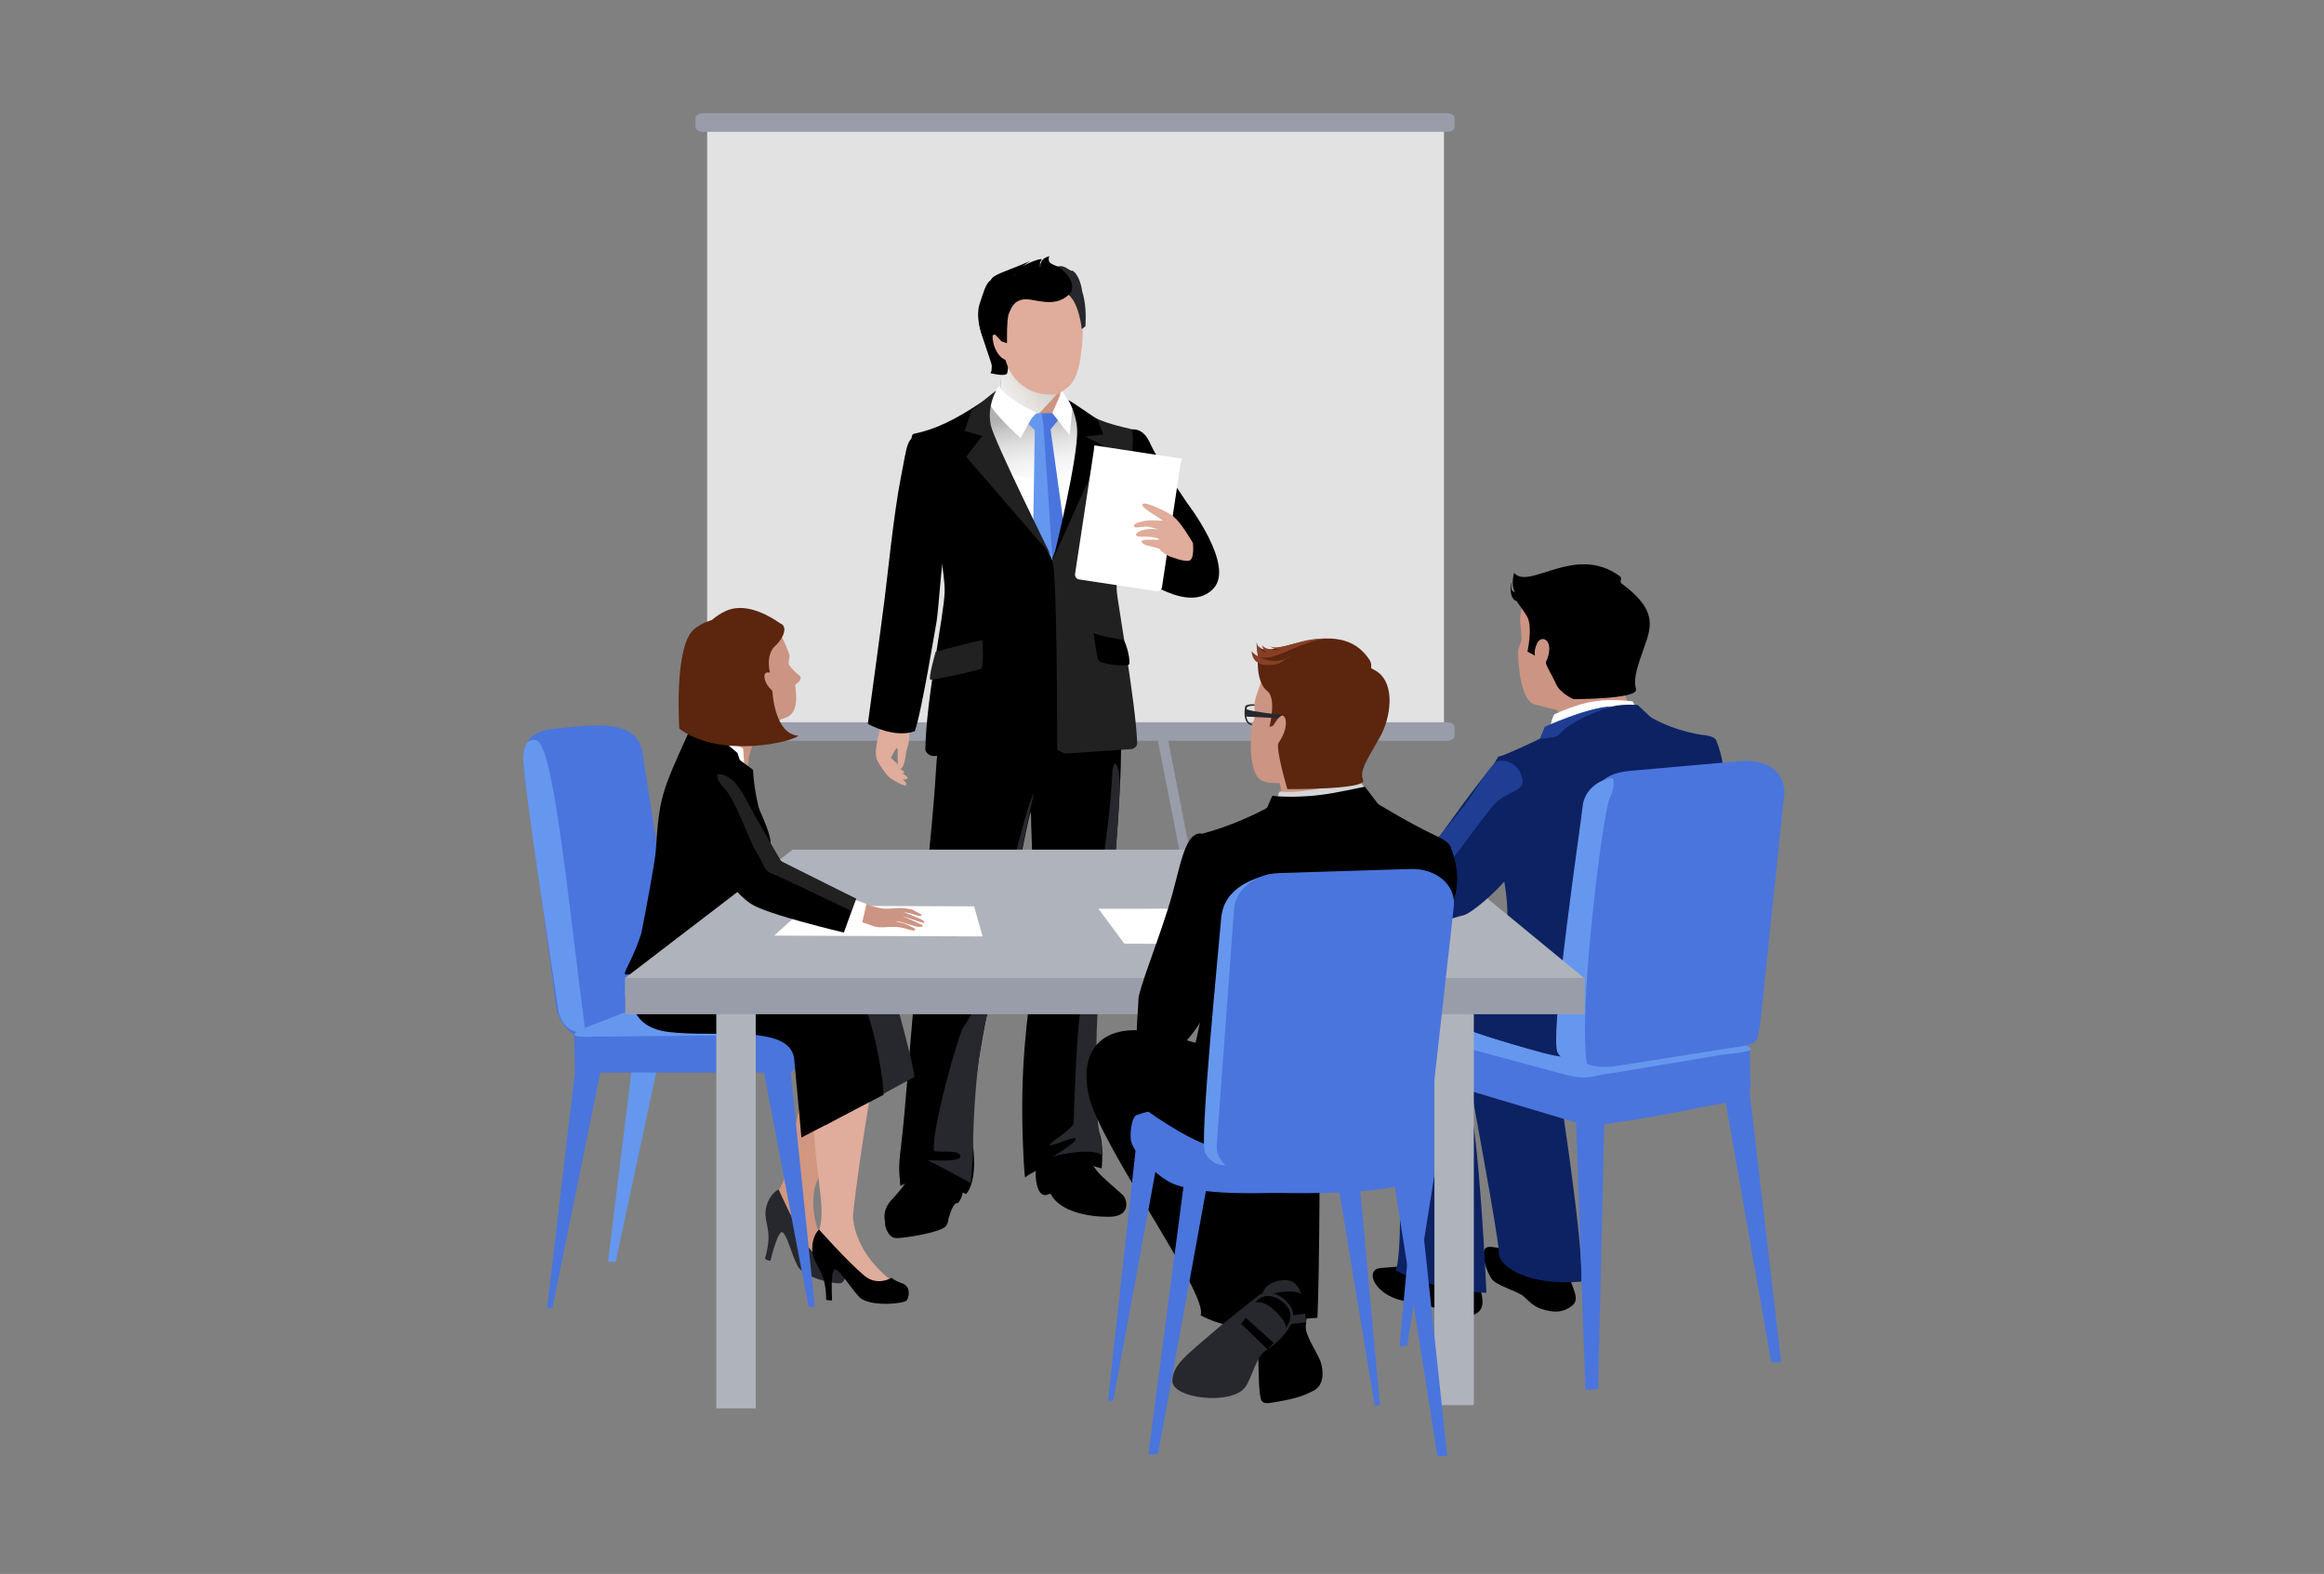 <?xml version="1.0" encoding="utf-8"?>
<!-- Generator: Adobe Illustrator 23.0.2, SVG Export Plug-In . SVG Version: 6.00 Build 0)  -->
<svg version="1.1" id="ec16f1a7-6162-4648-9d10-380c89c40baf"
	 xmlns="http://www.w3.org/2000/svg" xmlns:xlink="http://www.w3.org/1999/xlink" x="0px" y="0px" viewBox="0 0 1144 774.7"
	 style="enable-background:new 0 0 1144 774.7;" xml:space="preserve">
<rect x="0" y="0" width="1144" height="774.7" fill="#808080" stroke="none"/>
<style type="text/css">
	.st0{fill:#999DAA;}
	.st1{fill:#E2E2E2;}
	.st2{fill:#0D2263;}
	.st3{fill:#CC9483;}
	.st4{fill:#4A75DD;}
	.st5{fill:#6597EF;}
	.st6{fill:#FFFFFF;}
	.st7{fill:#1F3E93;}
	.st8{fill:#26282D;}
	.st9{fill:url(#SVGID_1_);}
	.st10{fill:#E0AC9B;}
	.st11{fill:url(#SVGID_2_);}
	.st12{fill:#212121;}
	.st13{fill:#D19780;}
	.st14{fill:#AFB3BC;}
	.st15{fill:#5B250E;}
	.st16{fill:#D4D5D6;}
	.st17{fill:#873F26;}
</style>
<title>Group chat</title>
<g>
	<g>
		<path class="st0" d="M524.4,539.9c0,0.7,1.1,1.3,2.5,1.3l0,0c1.4,0,2.5-0.6,2.5-1.3V342.9c0-0.7-1.1-1.3-2.5-1.3l0,0
			c-1.4,0-2.5,0.6-2.5,1.3V539.9z"/>
		<path class="st0" d="M608.8,562.6c0.1,0.8,1.3,1.1,2.7,0.7l0,0c1.3-0.4,2.3-1.3,2.1-2.1l-41.7-212.7c-0.2-0.8-1.3-1.1-2.7-0.7l0,0
			c-1.3,0.4-2.3,1.3-2.1,2.1L608.8,562.6z"/>
		<path class="st0" d="M449.7,558.1c-0.2,0.7-1.3,1.1-2.7,0.7l0,0c-1.3-0.4-2.3-1.3-2.1-2.1L486.7,344c0.1-0.8,1.3-1.1,2.6-0.7l0,0
			c1.3,0.4,2.3,1.3,2.1,2.1L449.7,558.1z"/>
	</g>
	<g>
		<rect x="348.1" y="62.5" class="st1" width="362.7" height="301.5"/>
		<path class="st0" d="M342.4,62.6c0,1.3,1.7,2.3,3.9,2.3h365.9c2.1,0,3.8-1,3.8-2.3V58c0-1.2-1.7-2.3-3.8-2.3H346.3
			c-2.1,0-3.9,1-3.9,2.3V62.6z"/>
		<path class="st0" d="M342.4,362.3c0,1.2,1.7,2.3,3.9,2.3h365.9c2.1,0,3.8-1,3.8-2.3v-4.5c0-1.3-1.7-2.3-3.8-2.3H346.3
			c-2.1,0-3.9,1-3.9,2.3V362.3z"/>
	</g>
</g>
<g>
	<path d="M772.8,628.8c1,5.3,5.3,10.6,1,13.9c-4.3,3.4-8.7,3.4-13.9,1.9c-5.3-1.4-7.2-4.3-10.1-6.7c-2.9-2.4-13.1-5.1-15.5-8.4
		c-2.4-3.3-6.4-14.2-2.2-15.6c2.5-0.8,8,0.9,22.7,5L772.8,628.8z"/>
	<path class="st2" d="M765.5,522.2c0,0,14.1,88,13,108.6c-27.6,2.4-41.1-8.2-40.7-14.3c0.3-6.1-15.3-88.3-15.8-92.9
		c-0.5-4.6-7.9-34.3,4.5-40.6C767.6,462,765.5,522.2,765.5,522.2z"/>
	<g>
		<path d="M724.4,622.2c2.5,7.8,7.1,16.9,4.7,21.8c-2.4,5-11.1,4.5-17.9,1.2c-4.1-1.9-19.4-4.4-23.9-5.9
			c-11.7-4.1-15.1-14.6-7.6-15.2c8.3-0.7,19.9-1.1,23.7-4.2C707.1,616.7,724.4,622.2,724.4,622.2z"/>
		<path class="st2" d="M729.2,497.7c-49.4-17.1-53.7,3-45,34.9c4.4,16.2,7.1,82.6,2.8,92.7c20.2,10.6,44.7,11,44.7,11
			s-3.5-79.5-9.1-96.4C719.9,532,729.2,497.7,729.2,497.7z"/>
	</g>
	<path class="st3" d="M794.1,312.7c-0.5,5.6,3.4,24.7,7,32.4c3.6,7.7,15.5,16.7,15.5,16.7L773,379.3c0,0-2.1-31.4-11.7-35.6
		C755.4,341.2,794.1,312.7,794.1,312.7z"/>
	<path class="st3" d="M748.3,303.9c-0.2,2.6,0.7,7.8,0.7,10.5c-0.1,2.2-1.7,4.3-1.7,6.5c0.2,14.5,3.5,25.3,8.7,26
		c3.1,0.4,11.6,4,16.9,2.2c9.2-3.1,18-14.3,21.5-24c5.5-15.4-0.3-32.7-16.1-35.8C761,285.9,749.9,287.6,748.3,303.9z"/>
	<g>
		<polygon class="st4" points="871.9,670.5 876.8,670.5 861.4,538.7 859.1,522.2 775.3,536 780.4,684.1 786.7,683.6 789.7,552.4 
			849.5,542.8 		"/>
		<g>
			<path class="st4" d="M700.8,509.2l51.7-3.6l108.8,9.6l0.3,16.5c0.8,1.8,0,8.8-6.6,9.7c0,0-67.8,14.6-75.9,12.1l-82.5-24.7
				L700.8,509.2z"/>
			<path class="st5" d="M771.5,529.2c11.6,2.6,11.6,0.1,21.5-0.9l55-9.2c20.8-2.2,14.8-3,4.9-7l-8.2-1.8c-8.2-3.2-48.9-8.7-59.8-7.6
				l-79,2.3c-11.6,1.2-5.5,5.2-3.9,5.5L771.5,529.2z"/>
		</g>
		<polygon class="st4" points="701.8,524.1 688.9,662.7 692.7,662.3 713.3,533.3 		"/>
	</g>
	<path class="st6" d="M803.6,345.2c-19.1-2.2-27.7,1.9-38.4,6.3c-2.1,2.7-2.8,11.9-2.8,11.9s40.6-12.6,41.8-14.3
		C805.4,347.4,803.6,345.2,803.6,345.2z"/>
	<path d="M744,287.8c-0.3,3.1,0.9,3.5,1.8,3.6c-2.3-3.1-0.5-9.4-0.5-9.4c7.6,8.6,29.9-14.3,51.8,1.4c2.2,1.6-0.5,2.5,1.3,3.9
		c15,11.3,15.5,18.5,11.7,29.2c-4.2,12-6.1,16.7-4.8,22.8c1.1,4.9-30.8,4.8-30.8,4.8s-6.7-2.9-8.7-7.8c-1.4-3.3-5.2-9.3-4.8-10.4
		c4.8-10.8-2.2-14-4.4-9.2c-1.7,3.7-1,6-1,6l-3.7-2c0,0,2.6-11.7,0-16.9c-0.6-1.2-2.9-4.6-5.4-8C741.8,294.5,744.4,283.6,744,287.8z
		"/>
	<path class="st2" d="M769,520c-6.5,0.3-45.2-12.7-45.2-12.7l-16.5-4.4c0,0,12.6-17.7,19.5-20.3c6.9-2.6,32.9,14.3,32.9,14.3
		L769,520z"/>
	<path class="st2" d="M728.2,388.6c2.5-4.5,9.5-16.5,9.5-16.5s-2.9,2.7,24.1-10.3c9.1-4.4,17.1-7.9,17.1-7.9l26-6.1
		c11.3,9.1,24.9,12.7,32.9,13.9c0,0,6,0.3,7,2.7c13.6,32.7-14.7,58.4-13.3,71.3c6,52.6-10,71.1-11.8,77.8
		c-0.9,3.3-17.1,6.5-36.1,6.8c-10.3,3.2-59.8-11.9-63.3-14.7c-1.7-4.4,13.9-3.9,21.2-47.3c0.9-5.2,0.9-16-1.7-27.7
		C736.8,397.7,716,406.8,728.2,388.6z"/>
	<g>
		<path class="st4" d="M773.6,513.6c-0.1,7.6,7.1,12.4,20,11.4l58.4-9.2c14.8-1.9,12.7-3.3,14.4-11.1l11.5-110.1
			c2.6-11.9-5.1-21.5-22.2-19.9l-53.1,4.7c-16.8,1.5-18.7,10.3-18.9,21.9L773.6,513.6z"/>
		<path class="st5" d="M794,383.1c-5.2-0.3-14.1,5-14.9,13.6c-0.9,8.7-16.7,114.6-12.3,121.5c4.3,6.9,14.8,8,14.3,5
			c-4.3-28.2,8.2-124.8,11.3-130.4C795.3,387.2,794,383.1,794,383.1z"/>
	</g>
	<g>
		<path class="st2" d="M806.2,347l7.6,7.2c0,0-9.9-0.7-16.8,1.1c-14.8,3.8-40.2,11.7-40.2,11.7l3.7-9.1c0,0,15.6-6.4,32.7-10.1
			C799.2,346.3,806.2,347,806.2,347z"/>
		<path class="st7" d="M758,363.6l2.5-5.9c0,0,20.1-9.3,32.7-10.1c-25.5,9.2-24.1,13.6-26.7,14.7C763.8,363.3,758,363.6,758,363.6z"
			/>
	</g>
</g>
<g>
	<path d="M553.9,212c3.9-1.3,8.9-1.5,12.3,6.3c3.5,7.8,13,21.5,18.2,29.3c0,0,23.7,30.7,12.9,42.1c-11.7,12.4-34.2-4.3-42.9-10
		c-8.4-5.5-3.9-17.4-6.5-23C541,242.1,553.9,212,553.9,212z"/>
	<g>
		<path d="M509.8,578.8c-0.3-4.9,2.5-7.9,0.4-32.9c-0.3-3,22.4-4,22.4-4c-1,12.3-4.2,20,7.6,34.7c2.6,3.2,10.1,9.2,12.7,11.8
			c1.9,1.9,4.1,10.5-7.1,10.5c-14.1,0-24.8-4.2-28.4-10.9c-0.3-0.6-1.2-0.3-1.2-0.3S510.7,591.4,509.8,578.8z"/>
		<path d="M475.9,559.8l-21.3-2.9c0,0-0.3,2-1.9,9.4c-3.1,13.6-11,21.1-14.3,24.8c-2.9,3.3-3.5,7.1-2.7,10.3l0,1.6
			c0,0,1.2,6.4,5.6,6.4c4.3,0,22.2-2.9,24.4-6c0.9-1.3,1.2-2.7,1.2-3.9c0.1-0.2,0.2-0.3,0.3-0.5c0,0,1.9-7.5,4.3-6.8
			c0,0,4.2-4.2,1.8-11.1C470.6,574.4,475.9,559.8,475.9,559.8z"/>
		<path d="M547.6,326.3c0.1,2.2,4.1,10.7,4.1,12.8c0.7,23,0,32,0,38c0,6.6-4.2,82.2-9.2,98.8c-5,16.5-5.3,75.1-2.1,80.1
			c3.3,5,1.9,19.1,1.9,19.1s-21.3-7.5-37.7,4.4c0,0-0.6-3.1-1.1-17.6c-1.3-36,1.8-59.2,5.5-86.2c1.3-9.8-1.5-65.5-1.5-75.4
			c0-7.4-13.8,69.8-20.4,92.9c0,0-10.9,49-8.2,70.3c2.5,19.2-3.4,24.2-3.4,24.2s-20.7-10.6-32.3-4c-0.4-6.6-1.2-7.4,0.3-19.3
			c1.9-14.9,4.4-49.6,6.3-70.5c2.2-24.7,9.2-84.5,10.9-114.2c1.6-29.8,10.6-44.1,14.1-50C478.3,323.7,547.6,326.3,547.6,326.3z"/>
		<path class="st8" d="M547.6,378.8c-1.2,33.9-11.4,85.8-15.1,100.7c-3.7,14.9,1.2,9.3-0.6,18c-1.9,8.7-3.4,52.1-3.4,55.2
			c0,3.1-15.4,11.6-11,11c3.1-0.5,12.1-4.9,12.1-3.1c0,1.9-11.2,8.6-11.2,8.6s17.6-4.8,24.1-0.7c1.2,0.8-1.2-8.7-2-15.4
			c-0.8-6.6-1.8-51.4,1.1-68c3.1-17.6,11.1-93.3,9.3-103.9C549.1,370.8,547.6,378.8,547.6,378.8z"/>
		<path class="st8" d="M509,390.2c-6.8,13.6-20.8,83.2-23.9,93.1c-3.1,9.9-8.3,18.8-10.7,21.9c-2.5,3.1-16.4,52.7-14.6,61.4
			c6.2,0.6,12.4-0.6,13,2.5c0.6,3.1-16.1,1.9-16.1,1.9l21.1,11.2c0,0,1.2-10.6,1.2-18.6c0-8.1,1.3-46.1,7.5-66
			c6.2-19.8,9.2-35.9,11.7-53.3C500.7,427,509,390.2,509,390.2z"/>
	</g>
	<g>
		<path class="st3" d="M523.2,185.3c-1.8,6.2-1.9,12.3,0.2,17.8c2.1,5.5-6.8,14.8-10.1,14.5c-3.3-0.2-22.4-17.8-22.4-17.8
			s3.3-18.9,2.6-26.8C493.2,168.1,523.2,185.3,523.2,185.3z"/>
		<g>
			
				<linearGradient id="SVGID_1_" gradientUnits="userSpaceOnUse" x1="785.865" y1="200.563" x2="852.695" y2="154.441" gradientTransform="matrix(1 0 0 1 -300.082 0)">
				<stop  offset="0" style="stop-color:#FFFFFF"/>
				<stop  offset="0.516" style="stop-color:#C6C0B9"/>
			</linearGradient>
			<path class="st9" d="M506.9,177.3L506.9,177.3L506.9,177.3h0.2v0l10.9,1.5c-0.1,0.9,3.8,9.4,4,13c-3.1,3.9-19.4,22.5-24.7,22
				c-4.5-0.4-4.4-6.9-6.9-10.1c1-4.4,4.1-19.5,1.3-29.7L506.9,177.3z"/>
		</g>
	</g>
	<path class="st6" d="M525.9,197.7c-1.5,1.9-11.7,10.5-16.3,10c-4.1-2-16.3-10.4-17.8-13.6c-1.2,1.3-12.4,11.3-12.4,11.3l-2.6,112.1
		h38.1l0,0.3l26.3-0.3l0.6-101.8L525.9,197.7z"/>
	<g>
		<path d="M482.1,159.5c0.4,4.4,6.2,19.5,6.1,20.4c0,0.9,0,3.9-0.9,3.7c-0.9-0.2,7,1.9,8.3,0.4c1.3-1.5,1.2-21.3,0.3-22.4
			C495.2,160.4,482.1,159.5,482.1,159.5z"/>
		<g>
			<path class="st10" d="M493.6,161.7c-1.6-11.9-5.7-23.1,12.6-25.8c2.9-0.4,5.5-0.6,7.7-0.5c1.7-0.5,3.5-0.9,5.7-1.2
				c4.3,0.1,5.9,3.7,9,8.8c4.6,8,4.9,20.3,3.9,28.5c-0.1,0.5-0.2,1.1-0.3,1.6c-0.3,4.2-1.1,8.1-2.5,11.5c-1,2.7-2.5,5-4.6,6.4
				c-1.7,1.4-3.9,3.1-6.3,3.2c-13.1,0.6-20.9-7.1-23.9-17.1c-2.6-0.8-5.1-4.6-5.9-8.2C487.9,164.2,489,159.9,493.6,161.7z"/>
			<g>
				<path class="st8" d="M512.7,135.6l-0.6-1c0,0-5.1-2.2-4.2-2.3c0.5-0.1,2.1-1.8,3.5,0.5l-2.7-3.8l11.5,2.2c0,0,2.4-0.7,4.4,0.5
					c2,1.1,3.5,2.1,3.5,2.1s-0.1,1.8-0.7-0.7c2.6,0.5,4.8,6,5.3,10.2c0.4,1.2,0.7,2.6,1,4.1c1.2,6.2,0.6,13.2,0.6,13.2l-1.8,1.4
					c0,0-1.3-14-7.5-17.6c-6.2-3.6-16.6,0-16.6,0L512.7,135.6z"/>
				<path d="M482.5,148.7c1.4-3.9,2.6-9.2,5.2-10.8c1.1-3.1,10-5,19.4-9.5c0,0-7.6,4.9-7.5,7.2c0,0,0.1,0,0.1,0
					c-0.5-4.3,13.6-9.1,13-7.9c-3.3,6.7,0.1,1.6,1.4,4.2c0.3-0.1-1.9-1.2-1.6-1.2c-0.7-2.7,1.9-3.9,4-4.7c-1.5,5,3.5,3.5,6.7,7.2
					c3.9,3,6.4,8.7,3,11.8c-7.8,7.2-17.2,1.5-22.6,2.4c-5,0.8-6.1,5-7,7c-1.1,2.6-0.9,14.5-0.9,14.5l-2.6-0.8l-3.3-3.5l-5.7,2.2
					C484.1,166.8,479.5,156.6,482.5,148.7z"/>
			</g>
		</g>
	</g>
	
		<linearGradient id="SVGID_2_" gradientUnits="userSpaceOnUse" x1="814.573" y1="246.786" x2="806.961" y2="199.958" gradientTransform="matrix(1 0 0 1 -300.082 0)">
		<stop  offset="0" style="stop-color:#FFFFFF"/>
		<stop  offset="0.239" style="stop-color:#FCFCFC"/>
		<stop  offset="0.433" style="stop-color:#F2F2F2"/>
		<stop  offset="0.611" style="stop-color:#E1E1E1"/>
		<stop  offset="0.778" style="stop-color:#C9C9C9"/>
		<stop  offset="0.912" style="stop-color:#B0B0B0"/>
	</linearGradient>
	<path class="st11" d="M533.4,203.9l-1.1,29.9c0,0-41.6,8-47.2-11.1c-5.6-19.1,4.3-27.3,4.3-27.3s12.2,8.2,15.1,9.2
		c3,1,13,3,21.9-4.7C528.9,197.9,533.4,203.9,533.4,203.9z"/>
	<g>
		<g>
			<g>
				<polygon class="st5" points="509.8,212.2 514.7,212.1 513,203.4 506.4,203.5 504.2,206.6 				"/>
				<polygon class="st5" points="509.4,210.9 508,294.6 520.1,302.3 514.4,210.7 				"/>
				<polygon class="st4" points="516.8,211.8 514,211.9 512.8,203.4 519.5,203.3 521.6,205.9 				"/>
				<polygon class="st4" points="517,210.3 528.6,293.9 519.9,302 513.7,210.3 				"/>
			</g>
		</g>
	</g>
	<polygon class="st6" points="518,203.3 526.5,214.2 528,200.5 522.8,192.4 	"/>
	<path class="st6" d="M492.1,189.9c0.3,3.1,9.2,9.1,18.3,13.4c0,0-1.9,1.3-3.3,3.8c-2.2,3.9-4.7,8.5-4.7,8.5s-14.8-13.3-15-17.1
		C487.3,194.7,492.1,189.9,492.1,189.9z"/>
	<g>
		<path class="st12" d="M524.1,370.9l-3.7-1.8l-2.4-94.8c0,0,12.7-22.3,13.6-62.2l-3.4-13.2c7.3,4.4,8.9,7.9,28.3,12.2
			c2,0.4,0.7,12.3,0.7,12.3s-3.6,28.8-4.9,32.6c-1.3,3.9-2.8,25.3-2.6,34.4c0.2,5.2,9.4,55.2,10.1,75.5c0,0.7-0.5,2.2-2.7,2.8
			L524.1,370.9z"/>
		<path d="M525.9,196.9c1.1,0.4,14.3,9.5,14.3,9.5l2.9,7.4l-8.7,1.1l9,4.6l-24.8,55.1c0,0,12.5-50.2,11.6-63.6
			C529.8,203.5,525.9,196.9,525.9,196.9z"/>
		<path d="M538.4,311.5c2.6,1.6,13.2,3.2,14.5,3.5c1.3,0.3,4.1,11.2,2.7,12.2c-1.3,1-13.3-0.2-14.6-1.9
			C539.7,323.7,538.4,311.5,538.4,311.5z"/>
	</g>
	<g>
		<g>
			<path d="M520.4,369.2c0,0-1.3,2.9-3.9,2.7c-13.1-0.9-55.8,0.3-57.3,0.2c-2.2-0.2-3.7-2.2-3.7-3.1c0.4-25.6,9.2-66.2,9.5-77.6
				c0.3-9.1-4.1-29.3-5.4-33.2c-1.3-3.9-6.2-10.5-6.2-10.5s-4-2.1-2.2-10.8c0.8-3.8-5-22.7-1.3-23.4c10.5-2.1,20.4-6.9,34.1-16.1
				c0,0-1.3,17.8,9.9,38.2c3.4,6.3,22,34.1,24.2,40.6C520.5,282.9,520.4,369.2,520.4,369.2z"/>
		</g>
		<path class="st12" d="M490.3,192.4c0.1-0.5-12,9.6-12,9.6l-3.5,10.1l8.7,2.5l-7.9,10.2l41.5,48.1c0,0-28-56.4-29.4-63.7
			C485.8,200,490.3,192.4,490.3,192.4z"/>
		<path class="st12" d="M460.6,320.8c2.8-0.7,22.5-6.1,22.9-5.6c0.3,0.5,0.8,12.7-0.5,13.8c-1.3,1.1-23.4,5.6-24.9,5.6
			C456.6,334.6,460.6,320.8,460.6,320.8z"/>
	</g>
	<g>
		<g>
			<g>
				<path class="st10" d="M433.8,356.2c-2.8,11.3-3.7,15.6-1.2,19.5c1.4,2.2,4,6.1,5.3,7c1.3,0.9,7.3,4.9,8.2,3.6
					c0.9-1.3-6-6.2-6-6.2s-2.4-3.2-2.4-4.5c0-1.3,4.2-9.8,4.2-6.7c0,3.1-0.2,9.6,0.9,9.6c2.4,0,2.9-5.8,3.3-8.5
					c0.5-2.7,3.1-6.7,0-14.7l-0.4-4.5l-8.9-3.1L433.8,356.2z"/>
			</g>
			<path class="st10" d="M443.4,383.6c1.6,0.3,4.2,0,3.1-1.3c-1.1-1.3-5.7-3.1-6.2-3.7c-0.5-0.6-3.7-5-3.7-5s1.1,7.3,2.6,8.3
				C440.6,382.8,443.4,383.6,443.4,383.6z"/>
			<path class="st10" d="M437.2,371.7c2.8,2.9,5.8,5.1,5.7,5.8c-0.1,0.8-1.8,0-1.8,0s4.7,2.1,4,2.9c-0.6,0.8-4.8-0.1-6-1.5
				C435.7,375.3,437.2,371.7,437.2,371.7z"/>
		</g>
		<path d="M454.4,213.5c-8.5,1.3-7.6,4.9-11,21.8c-3.4,16.9-6.8,50.9-8,59.9c-1.1,9-8.2,61.1-8.2,61.1s12.9,7.3,23.1,3.6
			c3.2-8.4,10.3-51.8,10.8-54.4c1-6,2.7-35.5,5-42.2C468.3,256.6,456,213.3,454.4,213.5z"/>
	</g>
	<g>
		<g>
			<path class="st6" d="M572,289c-0.2,1.3-1.4,2.1-2.7,2l-38.1-5.8c-1.3-0.2-2.2-1.4-2-2.7l9.3-61.2c0.2-1.3-0.3-2.2,0.9-2l41.8,6.4
				c1.3,0.2,0.2,0.9,0,2.2L572,289z"/>
		</g>
		<path class="st10" d="M558.2,258.6c0.2-1.1,2.9-1.8,5.8-2.3c2.7-0.5,7.1,0.1,8.5-0.1l-4.5-2.9c-2.7-1.7-5.7-3.8-5.7-4.7
			c0.1-2.1,6,0.7,8.9,2c1.4,0.6,3.6,1.6,6,3.3c0.2,0.1,0.5,0.4,0.8,0.7c3.4,2.6,9.2,12.6,9.2,12.6s1,8.1-1.9,8.8
			c-1.6,0.3-4.8-0.4-7.6-1.5c-2.3-0.5-5.9-2.6-6.9-4.4c-3.7-1.3-8.6-1.4-8.9-3.8c-0.1-0.8,5.6-0.8,8.8-0.6c-0.1-0.2-0.2-0.3-0.3-0.5
			c-5.3-2.1-10.8,0-11.2-2c-0.1-0.8,1.9-2.3,5.9-2.8c3.2-0.2,5.1,0.3,5,0.1c-1.4-0.3-4.6-1.4-6-1.3
			C560.9,259.3,558,260.3,558.2,258.6z"/>
	</g>
</g>
<g>
	<g>
		<path class="st13" d="M426.4,479.2c-1.9,10.5,10.6,34.9,6.3,38.3c-4.3,3.4-31,63.2-31.8,67.7c-2.7,14.8,4.5,29.7,12.7,39.1
			c-7.7,1.9-15.3-1.6-24.2-15.7c-3.6-5.7-9-10.4-9.1-14.6c-0.1-9.6,2.4-3.2,6.6-16.1c4.2-12.9,6.5-53.7,22.1-70.8
			c9.6-10.5,12.6-28.8,15.4-32.6C427.2,470.6,426.4,479.2,426.4,479.2z"/>
	</g>
	<path class="st8" d="M383.3,585.5c-3.2,1.3-6.6,6.5-6.5,12.1c0.1,5.6,3.5,9.5-0.3,22c2.6,1.4,2.8,0.8,2.8,0.8s3.7-15.6,6-13.8
		c2.3,1.8,4,9.8,7.2,16.3c3.2,6.4,20.5,9.7,21.9,8.5c1.5-1.2,4-5.8,0.3-8.6c-3.7-2.7-4.2-4.3-4.2-4.3s-7.9,2.2-12.6-4.8
		C392,604.9,383.3,585.5,383.3,585.5z"/>
</g>
<g>
	<g>
		<polygon class="st5" points="415.2,620.4 419,620.4 408.2,495.2 400.2,495.7 311.6,496.8 311.6,519.5 311.8,519.5 299.3,621 
			303.1,621 324.8,519.5 395,519.5 		"/>
		<path class="st4" d="M316.1,369.2c-3.6-15.5-24.4-12.4-42.6-10.6c-13.1,1.3-16.3,6.6-15.6,19.8l15.6,114.2
			c0.6,13.1,11.3,21.8,23.8,19.3c12.4-2.5,38-10.9,37.1-24L316.1,369.2z"/>
		<polygon class="st4" points="398,643.2 401.1,643.2 389.2,527.9 409,510 351,509.6 282.7,508.9 283,527.9 269.3,643.9 
			271.9,643.9 295.5,527.9 376.1,527.9 		"/>
		<path class="st5" d="M286.6,510.3c-4.7,0-5-1.6-0.8-3.6l34.3-13.2c4.2-2,11.5-3.5,16.2-3.5l69.2,0.3c4.7,0.1,8.7,2.7,5,5.6
			l-14.2,8.3c-3.7,2.9-10.5,5.2-15.1,5.2L286.6,510.3z"/>
	</g>
</g>
<g>
	<g>
		<path class="st10" d="M428.7,482.5c1.3,10.6,7.7,29.8,4.6,34.3c-3.1,4.5-13.9,78.5-13.4,83c1.7,15,12.9,27.1,23.5,33.7
			c-6.8,4.1-15.1,2.9-27.7-8c-5.1-4.4-11.7-7.4-12.9-11.4c-2.8-9.1,1.4-3.8,1.6-17.4c0.3-13.6-9.4-53.3,0.5-74.2
			c6.1-12.8,3.6-31.2,5.2-35.7C411.8,482.4,428.7,482.5,428.7,482.5z"/>
	</g>
	<path d="M403.2,605.2c-2.6,2.2-4.4,8.2-2.7,13.5c1.7,5.3,6.1,8.1,6.2,21.1c2.8,0.6,2.9,0,2.9,0s-1-16,1.7-15
		c2.7,1,6.7,8.2,11.6,13.5c4.9,5.2,22.4,3.4,23.5,1.7c1.1-1.6,2.1-6.7-2.2-8.3c-4.3-1.5-5.3-2.8-5.3-2.8s-6.9,4.4-13.4-1
		C417.3,621.1,403.2,605.2,403.2,605.2z"/>
</g>
<path class="st8" d="M358.8,452.4c0,8.2,11,8.8,24.7,10.3c8.5,1,29,0,42.3,5.9c7.5,3.4,10.1,4.6,18,34.3c6.7,25.1,6.3,27.2,6.3,27.2
	l-43.9,23.8c0,0,11.9-52-21.3-52.7c-13.9-0.3-65.7-3.6-64.6-18.8c1.2-15.2-2-34.7-2-34.7L358.8,452.4z"/>
<g>
	<g>
		<g>
			<g>
				<path d="M328.8,507.9c23.8,3,59.5-4,62.1,12.9c1,10.3,3.6,39.1,3.6,39.1l40.5-21.1c-1.1-18.6-9.2-51.4-15.9-54.9
					c-19.4-10.3-78.9-2.8-81-11.6c-2.4-10.2,0.1-13.4,0.1-13.4l-16-9.3C312.3,469.9,299,504.1,328.8,507.9z"/>
			</g>
		</g>
	</g>
</g>
<path class="st3" d="M384.2,354.3c-11.6,5.4-18.2,13.4-15.5,33.6c0.8,6-5.9-12.7-13.9-18.8c-7-5.4-7.7-6.7-12.6-8.9
	c4.2-3.3,17.8-15.6,17.5-28.3C359.3,319.1,384.2,354.3,384.2,354.3z"/>
<polygon class="st6" points="339.5,362.3 343.2,353.9 365.8,368.4 366.9,383.9 "/>
<path d="M315.7,459.3c1.7-8.2,6.8-35.6,7.1-40.4c1.8-26.5,2.6-28.5,16.2-58.4c1.3,0.7,2.5,1.2,3.8,1.6
	c23.9,11.8,28.3,30.4,28.3,30.4c2.9,6.2,7.4,16.1,8.1,20.8c0.9,6.5-2.2,17.3-4.7,20c-2.6,2.8-4.8,13.5-5.5,17.6
	c-0.7,4.2-1.7,24-1.7,24l-59.3,4.8C306.2,478.8,311,474,315.7,459.3z"/>
<path class="st3" d="M383,310.4c-7.2-9.7-18-12.9-28.6-7.6c-13.4,6.7-21.2,16.9-12.8,33.7c8.4,16.9,31.5,22.3,45.3,16.7
	c4.6-1.8,5.9-6.9,4.5-16.1c1.8-1.3,3.3-2.8,2.5-4.2c-2.6-2.2-4.1-3.8-5.4-5.4c-0.9-2.2,0.7-3.5-0.1-5.8
	C387.5,319,384.9,313,383,310.4z"/>
<g>
	<path d="M355,367.3l15.7,11.6c0,0,0.2,10.4,4.2,23.9C375.9,405.8,355,367.3,355,367.3z"/>
</g>
<g>
	<rect x="706.1" y="490" class="st14" width="19.4" height="201.6"/>
	<rect x="352.6" y="491.6" class="st14" width="19.4" height="201.6"/>
	<polygon class="st14" points="307.8,481.3 307.8,490.4 779.7,490.4 779.7,481.3 703,418.2 390.2,418.2 	"/>
	<rect x="307.8" y="481.3" class="st0" width="472.3" height="17.9"/>
</g>
<path d="M338.4,362.8l1-5.6c0,0,8.4,1.9,13.8,5.6c5.3,3.7,9.8,7.8,9.8,7.8l3.9,11.6c0,0-13.1-12.6-18.6-14.7
	C342.7,365.5,338.4,362.8,338.4,362.8z"/>
<path class="st15" d="M384,306.8c3.7,1.2,2.3,6.8-2.5,11.2c-4.8,4.4-2.5,13.1-2.5,13.1s-3.6-1.2-2.5,3.3c0.7,3,3.7,5.6,3.7,5.6
	s0.9,21.4,12.8,22.1c-2.7,3-38.1,11.6-58.6-3.4c0,0-2.4-35.8,5.5-47c3.2-4.6,10.6-6.5,10.6-6.5s5.1-5,11.4-5.8
	C372.3,297.9,384,306.8,384,306.8z"/>
<path class="st5" d="M263.9,364.3c8.6,1.7,15.7,78.6,24,141.6c0.5,4-11.4,2.9-13.1-9c-1.9-13.3-18.3-118.2-17.2-125.2
	C258.2,367.5,259.1,363.3,263.9,364.3z"/>
<g>
	<path class="st2" d="M751.6,416.3c-4.3,14.7-26.9,33.4-31.2,34.2c-4.3,0.9-16.1,5.7-20.4,2.6c-3-2.2-3.8-4.9-4.3-12.6
		c-0.5-7.7,3.3-17.9,4.4-20.4c1.7-3.9,8.8-8.8,8.8-8.8s22-31,26.3-34.5C739.6,373.5,751.6,416.3,751.6,416.3z"/>
	<path class="st7" d="M737.3,374.7c5-1.3,10.8,2.2,12.1,8.7c1.3,6.5-7.8,5.6-14.3,13c-6.5,7.4-25.6,35.5-32.5,39.9
		c-6.9,4.3-8.7-9.1-7.8-12.6c0.9-3.5,4.3-3.9,6.9-5.2c2.6-1.3,12.6-13.9,18.2-20.8C725.6,390.7,733.8,375.5,737.3,374.7z"/>
</g>
<polygon class="st6" points="651,464.6 553.5,464.5 540.7,447.3 628.3,447.2 "/>
<path d="M649.7,552.9c0,0-0.1,75-1.2,95.7c-27.8,2.4-49.2,3.2-48.8-3c0.3-6.1,3.8-70.8,3.3-75.5c-0.5-4.6-11.3-38.9,1.2-45.3
	C645.7,503.8,649.7,552.9,649.7,552.9z"/>
<path d="M635.7,527.8c-16-5.5-59.9-18.9-70.6-20.3c-22.6-3-33.9,9.3-29.2,31.4c5.3,24.8,59.4,98.3,55.1,108.5
	c20.3,10.6,44,6.5,44,6.5s-32.2-84.4-34.1-92.7C599.1,553,635.7,527.8,635.7,527.8z"/>
<path class="st3" d="M665.2,356.3c-1.6,5.4-1.5,25.1,0.6,33.4c2,8.3,12,19.5,12,19.5l-49.3,8.9c0,0,6.8-31.6-1.8-37.6
	C621.3,376.8,665.2,356.3,665.2,356.3z"/>
<path d="M671.6,391.8c7.8,4.4,19.7,12.1,34.7,19.3c0,0,6.4,2.7,7.5,5.2c13.7,32.9-17.3,47.1-15.8,60.1c6,53-15.2,70.6-17,77.3
	c-0.9,3.3-19.6,7.3-38.7,7.6c-10.3,3.2-53.6-9.6-57.1-12.4c-1.7-4.5-2.7-10.4,0-21.6c6.7-28,7.5-31.2,6.3-45.7
	c-0.9-10.6-12-11.8-15.2-17.7c-3.3-6.1,14.3-53.3,14.3-53.3s16.6-3.6,36.1-14.6c4.8-2.7,21-0.4,21-0.4L671.6,391.8z"/>
<path class="st16" d="M668.3,383.3c-1.5,0.7-24.4,7.7-38.4,6.3c-2.1,2.7,0.4,9.3,0.4,9.3s41.5-5.5,42.8-7.2
	C674.3,390,668.3,383.3,668.3,383.3z"/>
<path d="M671.9,387.2l8.4,11.1c0,0-16.8,0.3-23.8,1.9c-15,3.4-33.8-0.2-33.8-0.2l3.6-8.3c0,0,13.3,1.7,30.6-1.5
	C662.9,389.1,671.9,387.2,671.9,387.2z"/>
<polyline class="st4" points="707.6,716.6 684.6,571.6 696.9,571.6 712.4,716.6 "/>
<polyline class="st4" points="565.3,715.8 584.3,570.9 596.4,570.9 570,715.8 "/>
<g>
	<polygon class="st4" points="679.3,691.8 676.7,691.8 657.4,575.1 668.6,575.1 	"/>
	<polygon class="st4" points="548,689.4 545.4,689.4 559.8,558.9 569.5,572.7 	"/>
</g>
<path class="st4" d="M694.3,564.1c-4.5-4.4-6.3-5.8-9.6-8c-1.5-1-16.8-15.1-16.8-15.1l-102,6c0,0-3,0.6-6.3,1.8
	c-2.2,0.8-3.3,6.7-3,11.7c0.3,5.4,9.4,15.3,17.9,20.6c11.9,7.5,45.3,6.1,50,6.1c0.5,0,5.8,0,6.3,0c4.8,0,53.4,1.2,65.3-6.3
	C700.7,578.1,698.1,567.7,694.3,564.1z"/>
<path d="M554.8,538.9c9.6,8.8,31.1,22.3,39.9,24.7c8.7,2.4,43.1-8.8,47.8-19.1c4.8-10.4-40.7-23.9-55-23.9
	C573.1,520.6,554.8,538.9,554.8,538.9z"/>
<path d="M591.2,410.2c-8.7-0.3-10.3,18.5-16.1,36.6c-6.2,19.6-14.7,40.7-14.7,45.1c0,8.4-4.2,31.9,6.4,30.3
	c15.9-2.4,23.5-17.5,34.3-36.7C611.8,466.4,591.2,410.2,591.2,410.2z"/>
<g>
	<path class="st8" d="M623,348.1l-2.3,8.9c0,0-4.2,1.1-6.4-1c-2.2-2.1-1.7-6.1-1.4-8.1C613.2,345.9,621,346.5,623,348.1z
		 M614.9,355.6c2,1.8,5.7,0.9,5.7,0.9l2-7.9c-1.7-1.4-8.7-1.9-8.9-0.1C613.5,350.2,612.9,353.8,614.9,355.6z"/>
	<path class="st3" d="M617.9,344.4c-1.1,4.3,0.3,4.3-0.3,8.7c-0.2,1.5-1.4,3-1.5,4.4c-1.1,12.4-0.2,23.8,4.9,26.6
		c7.4,4.1,33.3-1.3,41.4-15.7c8-14.4-0.9-36.5-16-42.1C629.8,320.2,622.1,328.4,617.9,344.4z"/>
	<path class="st15" d="M619.8,318.1c3.7,8,38.9-17,54.3,6.6c1.5,2.2,0.5,3.8,1,4.2c0.7,0.6,1.6,0.8,3,1.8c9,6.5,6.3,22.8,1.4,31.7
		c-6.2,11.2-10.5,16.7-8.5,21.6c1.9,4.7-37.3,4.4-37.3,4.4s-6-20.3-4.3-22.8c6.5-9.4,2.8-16.5-0.2-12.1c-2.3,3.4-2.6,3.7-2.6,3.7
		l-1.7,0.6c0,0,3.6-14-1-17.6C616.7,334.6,619.8,318.1,619.8,318.1z"/>
	<path class="st17" d="M643.1,315.2c-5.6,1.1-15.5,5.4-18.8,2.4c2.9,2.2,6.3,2.4,6.3,2.4s-7.4,0.5-9.4-2.5c1,4.3,4.3,4.7,4.3,4.7
		s-6.1-1.6-7-6.2c0.4,7.8,0.2,7.6,4.5,7.7c6.3,0.1,18-7.9,28.7-9.2C654.5,314.2,649.6,314,643.1,315.2z"/>
	<path class="st17" d="M629.8,326.5c-4.7,1.4-13.3,2.1-13.7-6.1c1.6,2.7,10.8,7.4,17.5,3.3C640.2,319.7,629.8,326.5,629.8,326.5z"/>
	<path class="st8" d="M631.1,351.9c0,0-15.8-1.7-17.6-2.9c-1.2-0.8-0.1,3.7-0.1,3.7l15.8,0.8L631.1,351.9z"/>
</g>
<g>
	<path d="M619.6,637.2c1.3-8.2,13-10,17.2-7.5c5.4,3.1,7.2,14.2,6,22.6c-0.7,5,6,13.6,7.5,18.6c1.2,4.1,1.6,11.3-4.1,13.8
		c-3.2,1.4-5.6,3.3-18.4,5.4c-3.3,0.5-6.6,1.6-7.3-2.2c-1-5.2-0.9-12.6-1.2-24.7C619.3,657.8,619.6,637.2,619.6,637.2z"/>
	<polygon class="st8" points="642.4,646.5 624.1,649.3 625,652.9 643,650.8 	"/>
	<path class="st8" d="M640.4,636.9c-3.2-2.6-18.5-1-18.8,4.2c-1.8-5.3,2.2-10.3,9.8-11C639,629.3,640.4,636.9,640.4,636.9z"/>
</g>
<g>
	<path class="st8" d="M619.8,637.4c7.2-4.2,16,3.8,16.7,8.6c1,6.1-6.5,14.5-13.7,19c-4.3,2.6-6.7,13.3-9.7,17.6
		c-6.4,9.3-36.8,5.9-36-3.3c0.6-7.9,6.4-11.8,22.3-25.5C603.6,650.2,619.8,637.4,619.8,637.4z"/>
	<polygon points="627,661 613.2,648.6 611,651.6 624,664.2 	"/>
	<path d="M633.1,653.4c0-4.2-11-15-15.2-12c3-4.8,9.4-4.8,14.8,0.6C638.1,647.4,633.1,653.4,633.1,653.4z"/>
</g>
<path class="st5" d="M624.8,430.3c-6.6,2-22.4,5.9-23.7,21.9c-1.3,15.9-10.6,108.6-8,114.8c3.3,7.7,12.5,7.9,15.8,3.9
	c3.3-4,22.5-133.9,20.5-135.9C627.5,432.9,624.8,430.3,624.8,430.3z"/>
<path class="st4" d="M598.9,564.2c0,8.5,9.1,15,20.4,14.8l62-1.5c11.2-0.3,20.7-7.3,21.4-15.7l13-116.1c0.8-10.1-8.6-18.2-21-18
	l-64.6,2c-12.5,0.2-22.7,8.7-22.7,18.8L598.9,564.2z"/>
<g>
	<g>
		<polygon class="st6" points="483.7,460.9 479.5,446.1 397.4,445.8 381.1,460.5 		"/>
		<g>
			<path class="st3" d="M453.7,452.6c-1.1-0.6-7.9-3.3-8.7-3.6c-0.3-0.1,2.3,0.3,3.3,0.6c1.7,0.5,2.3,0.7,3.2,1c1.7,0.5,3.3,0,1.1-1
				c-2-1-3.1-1.9-4-2c-0.8-0.2-3.1-0.6-5.6-0.7c-0.9,0-6.5,0.6-9,0.2c-3.5-0.6-8.3-2.1-12.9-3.7c-7.5-4.4-10.8,8.3-2.9,8.7
				c0.5,0.1,8.9,2.7,8.9,2.7c3.1,1.4,5.4,1.8,8.1,1.6c3.8-0.3,7.2-0.4,10.7,0.7c3.5,1.1,4.3,1.1,4.6,0.5c0.4-0.6-1.9-1.4-3.8-2.4
				c-1.9-1-6.2-1.6-5.4-1.8c0.8-0.2,8.6,2.4,9.8,2.7c1.2,0.2,4.1,0.2,2.9-0.7c-1.2-0.9-8.6-4-9.7-4.4c-1-0.5,9.3,3.1,10.1,3.2
				C455.3,454.4,455.3,453.5,453.7,452.6z"/>
			<g>
				<polygon class="st6" points="418.8,442.1 426.5,444.9 423.1,460 411.6,456.3 				"/>
				<g>
					<path d="M346.6,376.3c-6-1.6-6.8,13.6-1.7,29.8c7.4,23.5,19.2,35.1,24.8,38.8c8.1,5.3,45.7,14.1,45.7,14.1l6-16.6
						c0,0-35.8-16.7-37-18.5c-3.3-5.4-19.8-33.4-23.8-40.3C356.7,376.6,346.6,376.3,346.6,376.3z"/>
				</g>
			</g>
		</g>
	</g>
	<path class="st12" d="M353.4,381c4.3,0,8.7,3.1,12.8,10.6c8.1,14.9,18.2,32.2,18.2,32.2l37,18.5l-2.4,6c0,0-36.5-17.5-39-18.3
		c-4.1-1.3-4.7-6.4-7.7-10.7c-3-4.3-10.4-26-15.6-31.1C351.7,383.1,353.4,381,353.4,381z"/>
</g>
</svg>
